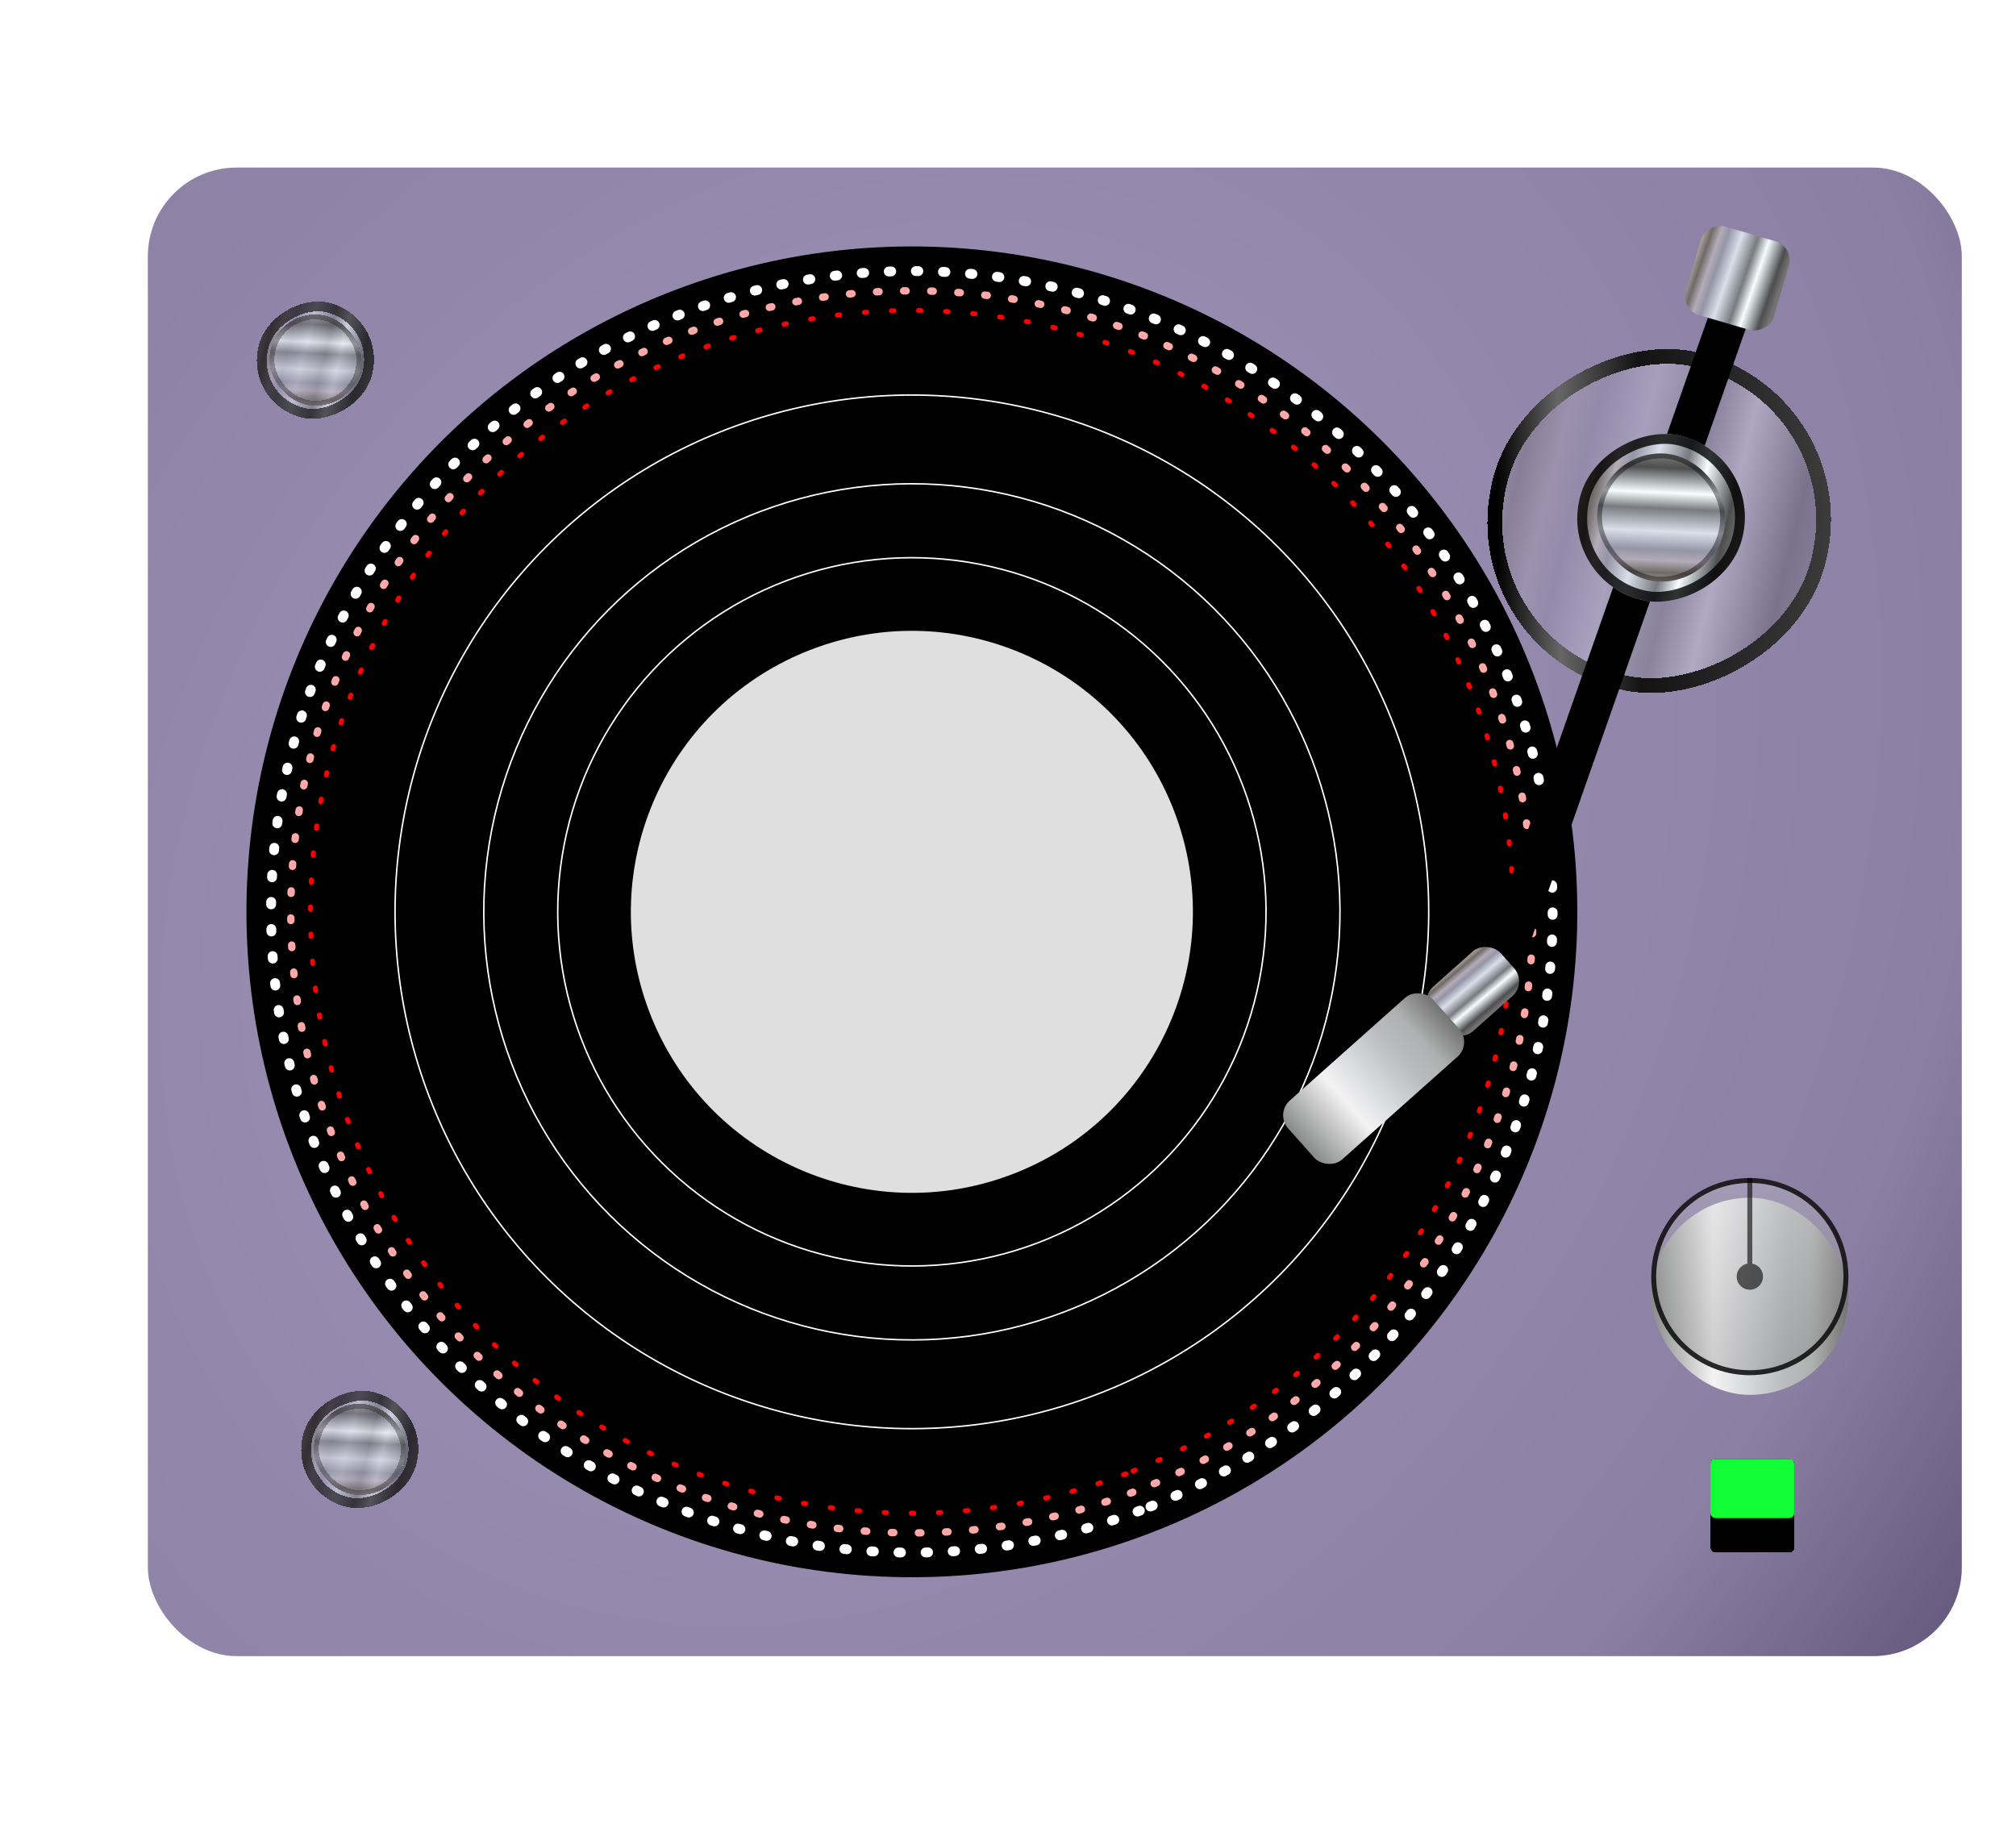 <svg width="409" height="370" viewBox="0 0 409 370" fill="none" xmlns="http://www.w3.org/2000/svg">
<g filter="url(#filter0_d_12_140)">
<rect x="30" y="30" width="368" height="302" rx="18" fill="url(#paint0_radial_12_140)"/>
<rect x="30" y="30" width="368" height="302" rx="18" fill="#3C00BA" fill-opacity="0.2"/>
<circle cx="185" cy="181" r="135" transform="rotate(69.161 185 181)" fill="black"/>
<circle cx="185" cy="181" r="41" transform="rotate(69.161 185 181)" fill="black"/>
<circle cx="185" cy="181" r="57" transform="rotate(69.161 185 181)" fill="#DFDFDF"/>
<circle cx="185" cy="181" r="71.85" transform="rotate(69.161 185 181)" stroke="white" stroke-width="0.3"/>
<circle cx="185" cy="181" r="86.85" transform="rotate(69.161 185 181)" stroke="white" stroke-width="0.3"/>
<circle cx="185" cy="181" r="104.85" transform="rotate(69.161 185 181)" stroke="white" stroke-width="0.3"/>
<circle cx="185" cy="181" r="130" transform="rotate(69.161 185 181)" stroke="white" stroke-width="2" stroke-linecap="round" stroke-linejoin="round" stroke-dasharray="0.5 5"/>
<circle cx="185" cy="181" r="122" transform="rotate(69.161 185 181)" stroke="#FF0000" stroke-linecap="round" stroke-linejoin="round" stroke-dasharray="0.5 5"/>
<circle cx="185" cy="181" r="126" transform="rotate(69.161 185 181)" stroke="#FFA8A8" stroke-width="1.5" stroke-linecap="round" stroke-linejoin="round" stroke-dasharray="0.5 5"/>
<g filter="url(#filter1_d_12_140)">
<rect x="50" y="74.452" width="23.921" height="23.729" rx="11.864" transform="rotate(-78.632 50 74.452)" fill="url(#paint1_linear_12_140)" fill-opacity="0.6" shape-rendering="crispEdges"/>
<rect x="51.178" y="73.668" width="21.921" height="21.729" rx="10.864" transform="rotate(-78.632 51.178 73.668)" stroke="black" stroke-opacity="0.6" stroke-width="2" shape-rendering="crispEdges"/>
</g>
<g filter="url(#filter2_d_12_140)">
<rect x="73.328" y="74.328" width="18.678" height="18.528" rx="9.264" transform="rotate(180 73.328 74.328)" fill="url(#paint2_linear_12_140)" fill-opacity="0.6" shape-rendering="crispEdges"/>
<rect x="72.828" y="73.828" width="17.678" height="17.528" rx="8.764" transform="rotate(180 72.828 73.828)" stroke="black" stroke-opacity="0.3" shape-rendering="crispEdges"/>
</g>
<g filter="url(#filter3_d_12_140)">
<rect x="59" y="295.452" width="23.921" height="23.729" rx="11.864" transform="rotate(-78.632 59 295.452)" fill="url(#paint3_linear_12_140)" fill-opacity="0.6" shape-rendering="crispEdges"/>
<rect x="60.178" y="294.668" width="21.921" height="21.729" rx="10.864" transform="rotate(-78.632 60.178 294.668)" stroke="black" stroke-opacity="0.6" stroke-width="2" shape-rendering="crispEdges"/>
</g>
<g filter="url(#filter4_d_12_140)">
<rect x="82.328" y="295.328" width="18.678" height="18.528" rx="9.264" transform="rotate(180 82.328 295.328)" fill="url(#paint4_linear_12_140)" fill-opacity="0.6" shape-rendering="crispEdges"/>
<rect x="81.828" y="294.828" width="17.678" height="17.528" rx="8.764" transform="rotate(180 81.828 294.828)" stroke="black" stroke-opacity="0.3" shape-rendering="crispEdges"/>
</g>
<g filter="url(#filter5_d_12_140)">
<rect x="335" y="235" width="40" height="40" rx="20" fill="url(#paint5_linear_12_140)"/>
</g>
<circle cx="355" cy="255" r="20" fill="url(#paint6_linear_12_140)" fill-opacity="0.3"/>
<circle cx="355" cy="255" r="19.5" stroke="black" stroke-opacity="0.8"/>
<path d="M355 252.333C353.527 252.333 352.333 253.527 352.333 255C352.333 256.473 353.527 257.667 355 257.667C356.473 257.667 357.667 256.473 357.667 255C357.667 253.527 356.473 252.333 355 252.333ZM354.5 235L354.5 255L355.5 255L355.5 235L354.5 235Z" fill="black" fill-opacity="0.6"/>
<g filter="url(#filter6_d_12_140)">
<rect x="347" y="288" width="17" height="19" rx="1" fill="black" shape-rendering="crispEdges"/>
<rect x="347" y="288" width="17" height="12" rx="1" fill="#10FF36"/>
</g>
<g filter="url(#filter7_d_12_140)">
<rect x="295.583" y="125.231" width="70.155" height="69.591" rx="34.796" transform="rotate(-78.632 295.583 125.231)" fill="url(#paint7_linear_12_140)" fill-opacity="0.3" shape-rendering="crispEdges"/>
<rect x="297.35" y="124.056" width="67.155" height="66.591" rx="33.296" transform="rotate(-78.632 297.35 124.056)" stroke="url(#paint8_linear_12_140)" stroke-width="3" shape-rendering="crispEdges"/>
</g>
<g filter="url(#filter8_d_12_140)">
<line x1="354.94" y1="44.454" x2="304.246" y2="188.785" stroke="black" stroke-width="8"/>
</g>
<g filter="url(#filter9_d_12_140)">
<rect x="287.785" y="194.842" width="18.744" height="12.108" rx="4" transform="rotate(-41.697 287.785 194.842)" fill="url(#paint9_linear_12_140)"/>
</g>
<rect x="340.92" y="58.827" width="18.744" height="18.593" rx="4" transform="rotate(-73.662 340.92 58.827)" fill="url(#paint10_linear_12_140)"/>
<g filter="url(#filter10_d_12_140)">
<rect x="258.674" y="217.951" width="39.342" height="15.99" rx="4" transform="rotate(-41.697 258.674 217.951)" fill="url(#paint11_linear_12_140)"/>
</g>
<g filter="url(#filter11_d_12_140)">
<rect x="316.978" y="110.493" width="34.218" height="33.943" rx="16.971" transform="rotate(-78.632 316.978 110.493)" fill="url(#paint12_linear_12_140)"/>
<rect x="318.156" y="109.709" width="32.218" height="31.943" rx="15.972" transform="rotate(-78.632 318.156 109.709)" stroke="black" stroke-opacity="0.8" stroke-width="2"/>
</g>
<g filter="url(#filter12_d_12_140)">
<rect x="350" y="110" width="26" height="26" rx="13" transform="rotate(180 350 110)" fill="url(#paint13_linear_12_140)"/>
<rect x="349.5" y="109.5" width="25" height="25" rx="12.5" transform="rotate(180 349.5 109.5)" stroke="black" stroke-opacity="0.4"/>
</g>
</g>
<defs>
<filter id="filter0_d_12_140" x="0.106" y="0.106" width="408.594" height="369.789" filterUnits="userSpaceOnUse" color-interpolation-filters="sRGB">
<feFlood flood-opacity="0" result="BackgroundImageFix"/>
<feColorMatrix in="SourceAlpha" type="matrix" values="0 0 0 0 0 0 0 0 0 0 0 0 0 0 0 0 0 0 127 0" result="hardAlpha"/>
<feOffset dy="4"/>
<feGaussianBlur stdDeviation="5.35"/>
<feComposite in2="hardAlpha" operator="out"/>
<feColorMatrix type="matrix" values="0 0 0 0 0 0 0 0 0 0 0 0 0 0 0 0 0 0 1 0"/>
<feBlend mode="normal" in2="BackgroundImageFix" result="effect1_dropShadow_12_140"/>
<feBlend mode="normal" in="SourceGraphic" in2="effect1_dropShadow_12_140" result="shape"/>
</filter>
<filter id="filter1_d_12_140" x="48.122" y="53.107" width="31.735" height="31.914" filterUnits="userSpaceOnUse" color-interpolation-filters="sRGB">
<feFlood flood-opacity="0" result="BackgroundImageFix"/>
<feColorMatrix in="SourceAlpha" type="matrix" values="0 0 0 0 0 0 0 0 0 0 0 0 0 0 0 0 0 0 127 0" result="hardAlpha"/>
<feOffset dy="4"/>
<feGaussianBlur stdDeviation="2"/>
<feComposite in2="hardAlpha" operator="out"/>
<feColorMatrix type="matrix" values="0 0 0 0 0 0 0 0 0 0 0 0 0 0 0 0 0 0 0.25 0"/>
<feBlend mode="normal" in2="BackgroundImageFix" result="effect1_dropShadow_12_140"/>
<feBlend mode="normal" in="SourceGraphic" in2="effect1_dropShadow_12_140" result="shape"/>
</filter>
<filter id="filter2_d_12_140" x="50.65" y="55.8" width="26.678" height="26.528" filterUnits="userSpaceOnUse" color-interpolation-filters="sRGB">
<feFlood flood-opacity="0" result="BackgroundImageFix"/>
<feColorMatrix in="SourceAlpha" type="matrix" values="0 0 0 0 0 0 0 0 0 0 0 0 0 0 0 0 0 0 127 0" result="hardAlpha"/>
<feOffset dy="4"/>
<feGaussianBlur stdDeviation="2"/>
<feComposite in2="hardAlpha" operator="out"/>
<feColorMatrix type="matrix" values="0 0 0 0 0 0 0 0 0 0 0 0 0 0 0 0 0 0 0.25 0"/>
<feBlend mode="normal" in2="BackgroundImageFix" result="effect1_dropShadow_12_140"/>
<feBlend mode="normal" in="SourceGraphic" in2="effect1_dropShadow_12_140" result="shape"/>
</filter>
<filter id="filter3_d_12_140" x="57.122" y="274.107" width="31.735" height="31.914" filterUnits="userSpaceOnUse" color-interpolation-filters="sRGB">
<feFlood flood-opacity="0" result="BackgroundImageFix"/>
<feColorMatrix in="SourceAlpha" type="matrix" values="0 0 0 0 0 0 0 0 0 0 0 0 0 0 0 0 0 0 127 0" result="hardAlpha"/>
<feOffset dy="4"/>
<feGaussianBlur stdDeviation="2"/>
<feComposite in2="hardAlpha" operator="out"/>
<feColorMatrix type="matrix" values="0 0 0 0 0 0 0 0 0 0 0 0 0 0 0 0 0 0 0.25 0"/>
<feBlend mode="normal" in2="BackgroundImageFix" result="effect1_dropShadow_12_140"/>
<feBlend mode="normal" in="SourceGraphic" in2="effect1_dropShadow_12_140" result="shape"/>
</filter>
<filter id="filter4_d_12_140" x="59.65" y="276.8" width="26.678" height="26.528" filterUnits="userSpaceOnUse" color-interpolation-filters="sRGB">
<feFlood flood-opacity="0" result="BackgroundImageFix"/>
<feColorMatrix in="SourceAlpha" type="matrix" values="0 0 0 0 0 0 0 0 0 0 0 0 0 0 0 0 0 0 127 0" result="hardAlpha"/>
<feOffset dy="4"/>
<feGaussianBlur stdDeviation="2"/>
<feComposite in2="hardAlpha" operator="out"/>
<feColorMatrix type="matrix" values="0 0 0 0 0 0 0 0 0 0 0 0 0 0 0 0 0 0 0.25 0"/>
<feBlend mode="normal" in2="BackgroundImageFix" result="effect1_dropShadow_12_140"/>
<feBlend mode="normal" in="SourceGraphic" in2="effect1_dropShadow_12_140" result="shape"/>
</filter>
<filter id="filter5_d_12_140" x="331" y="235" width="48" height="48" filterUnits="userSpaceOnUse" color-interpolation-filters="sRGB">
<feFlood flood-opacity="0" result="BackgroundImageFix"/>
<feColorMatrix in="SourceAlpha" type="matrix" values="0 0 0 0 0 0 0 0 0 0 0 0 0 0 0 0 0 0 127 0" result="hardAlpha"/>
<feOffset dy="4"/>
<feGaussianBlur stdDeviation="2"/>
<feComposite in2="hardAlpha" operator="out"/>
<feColorMatrix type="matrix" values="0 0 0 0 0 0 0 0 0 0 0 0 0 0 0 0 0 0 0.25 0"/>
<feBlend mode="normal" in2="BackgroundImageFix" result="effect1_dropShadow_12_140"/>
<feBlend mode="normal" in="SourceGraphic" in2="effect1_dropShadow_12_140" result="shape"/>
</filter>
<filter id="filter6_d_12_140" x="343" y="288" width="25" height="27" filterUnits="userSpaceOnUse" color-interpolation-filters="sRGB">
<feFlood flood-opacity="0" result="BackgroundImageFix"/>
<feColorMatrix in="SourceAlpha" type="matrix" values="0 0 0 0 0 0 0 0 0 0 0 0 0 0 0 0 0 0 127 0" result="hardAlpha"/>
<feOffset dy="4"/>
<feGaussianBlur stdDeviation="2"/>
<feComposite in2="hardAlpha" operator="out"/>
<feColorMatrix type="matrix" values="0 0 0 0 0 0 0 0 0 0 0 0 0 0 0 0 0 0 0.25 0"/>
<feBlend mode="normal" in2="BackgroundImageFix" result="effect1_dropShadow_12_140"/>
<feBlend mode="normal" in="SourceGraphic" in2="effect1_dropShadow_12_140" result="shape"/>
</filter>
<filter id="filter7_d_12_140" x="297.806" y="62.633" width="77.609" height="78.135" filterUnits="userSpaceOnUse" color-interpolation-filters="sRGB">
<feFlood flood-opacity="0" result="BackgroundImageFix"/>
<feColorMatrix in="SourceAlpha" type="matrix" values="0 0 0 0 0 0 0 0 0 0 0 0 0 0 0 0 0 0 127 0" result="hardAlpha"/>
<feOffset dy="4"/>
<feGaussianBlur stdDeviation="2"/>
<feComposite in2="hardAlpha" operator="out"/>
<feColorMatrix type="matrix" values="0 0 0 0 0 0 0 0 0 0 0 0 0 0 0 0 0 0 0.25 0"/>
<feBlend mode="normal" in2="BackgroundImageFix" result="effect1_dropShadow_12_140"/>
<feBlend mode="normal" in="SourceGraphic" in2="effect1_dropShadow_12_140" result="shape"/>
</filter>
<filter id="filter8_d_12_140" x="296.472" y="43.128" width="66.242" height="154.982" filterUnits="userSpaceOnUse" color-interpolation-filters="sRGB">
<feFlood flood-opacity="0" result="BackgroundImageFix"/>
<feColorMatrix in="SourceAlpha" type="matrix" values="0 0 0 0 0 0 0 0 0 0 0 0 0 0 0 0 0 0 127 0" result="hardAlpha"/>
<feOffset dy="4"/>
<feGaussianBlur stdDeviation="2"/>
<feComposite in2="hardAlpha" operator="out"/>
<feColorMatrix type="matrix" values="0 0 0 0 0 0 0 0 0 0 0 0 0 0 0 0 0 0 0.25 0"/>
<feBlend mode="normal" in2="BackgroundImageFix" result="effect1_dropShadow_12_140"/>
<feBlend mode="normal" in="SourceGraphic" in2="effect1_dropShadow_12_140" result="shape"/>
</filter>
<filter id="filter9_d_12_140" x="285.432" y="184.021" width="26.755" height="26.214" filterUnits="userSpaceOnUse" color-interpolation-filters="sRGB">
<feFlood flood-opacity="0" result="BackgroundImageFix"/>
<feColorMatrix in="SourceAlpha" type="matrix" values="0 0 0 0 0 0 0 0 0 0 0 0 0 0 0 0 0 0 127 0" result="hardAlpha"/>
<feOffset dy="4"/>
<feGaussianBlur stdDeviation="2"/>
<feComposite in2="hardAlpha" operator="out"/>
<feColorMatrix type="matrix" values="0 0 0 0 0 0 0 0 0 0 0 0 0 0 0 0 0 0 0.25 0"/>
<feBlend mode="normal" in2="BackgroundImageFix" result="effect1_dropShadow_12_140"/>
<feBlend mode="normal" in="SourceGraphic" in2="effect1_dropShadow_12_140" result="shape"/>
</filter>
<filter id="filter10_d_12_140" x="256.321" y="193.429" width="44.718" height="42.815" filterUnits="userSpaceOnUse" color-interpolation-filters="sRGB">
<feFlood flood-opacity="0" result="BackgroundImageFix"/>
<feColorMatrix in="SourceAlpha" type="matrix" values="0 0 0 0 0 0 0 0 0 0 0 0 0 0 0 0 0 0 127 0" result="hardAlpha"/>
<feOffset dy="4"/>
<feGaussianBlur stdDeviation="2"/>
<feComposite in2="hardAlpha" operator="out"/>
<feColorMatrix type="matrix" values="0 0 0 0 0 0 0 0 0 0 0 0 0 0 0 0 0 0 0.25 0"/>
<feBlend mode="normal" in2="BackgroundImageFix" result="effect1_dropShadow_12_140"/>
<feBlend mode="normal" in="SourceGraphic" in2="effect1_dropShadow_12_140" result="shape"/>
</filter>
<filter id="filter11_d_12_140" x="316.013" y="79.96" width="41.952" height="42.208" filterUnits="userSpaceOnUse" color-interpolation-filters="sRGB">
<feFlood flood-opacity="0" result="BackgroundImageFix"/>
<feColorMatrix in="SourceAlpha" type="matrix" values="0 0 0 0 0 0 0 0 0 0 0 0 0 0 0 0 0 0 127 0" result="hardAlpha"/>
<feOffset dy="4"/>
<feGaussianBlur stdDeviation="2"/>
<feComposite in2="hardAlpha" operator="out"/>
<feColorMatrix type="matrix" values="0 0 0 0 0 0 0 0 0 0 0 0 0 0 0 0 0 0 0.25 0"/>
<feBlend mode="normal" in2="BackgroundImageFix" result="effect1_dropShadow_12_140"/>
<feBlend mode="normal" in="SourceGraphic" in2="effect1_dropShadow_12_140" result="shape"/>
</filter>
<filter id="filter12_d_12_140" x="320" y="84" width="34" height="34" filterUnits="userSpaceOnUse" color-interpolation-filters="sRGB">
<feFlood flood-opacity="0" result="BackgroundImageFix"/>
<feColorMatrix in="SourceAlpha" type="matrix" values="0 0 0 0 0 0 0 0 0 0 0 0 0 0 0 0 0 0 127 0" result="hardAlpha"/>
<feOffset dy="4"/>
<feGaussianBlur stdDeviation="2"/>
<feComposite in2="hardAlpha" operator="out"/>
<feColorMatrix type="matrix" values="0 0 0 0 0 0 0 0 0 0 0 0 0 0 0 0 0 0 0.25 0"/>
<feBlend mode="normal" in2="BackgroundImageFix" result="effect1_dropShadow_12_140"/>
<feBlend mode="normal" in="SourceGraphic" in2="effect1_dropShadow_12_140" result="shape"/>
</filter>
<radialGradient id="paint0_radial_12_140" cx="0" cy="0" r="1" gradientUnits="userSpaceOnUse" gradientTransform="translate(174 174.5) rotate(34.867) scale(263.261 320.795)">
<stop stop-color="#D9D9D9"/>
<stop offset="0.245" stop-color="#B2B2B2"/>
<stop offset="0.8" stop-color="#9F9F9F"/>
<stop offset="1" stop-color="#737373"/>
</radialGradient>
<linearGradient id="paint1_linear_12_140" x1="62.315" y1="74.123" x2="61.264" y2="97.644" gradientUnits="userSpaceOnUse">
<stop stop-color="#AFA39C"/>
<stop offset="0.085" stop-color="#6F6A67"/>
<stop offset="0.18" stop-color="#B4ABB7"/>
<stop offset="0.265" stop-color="#9495A6"/>
<stop offset="0.41" stop-color="#DADFE9"/>
<stop offset="0.59" stop-color="#777A80"/>
<stop offset="0.715" stop-color="#F7FEFF"/>
<stop offset="0.86" stop-color="#797C80"/>
<stop offset="0.91" stop-color="#4E4E4E"/>
<stop offset="1" stop-color="#737373"/>
</linearGradient>
<linearGradient id="paint2_linear_12_140" x1="82.944" y1="74.072" x2="82.124" y2="92.438" gradientUnits="userSpaceOnUse">
<stop stop-color="#AFA39C"/>
<stop offset="0.085" stop-color="#6F6A67"/>
<stop offset="0.18" stop-color="#B4ABB7"/>
<stop offset="0.265" stop-color="#9495A6"/>
<stop offset="0.41" stop-color="#DADFE9"/>
<stop offset="0.59" stop-color="#777A80"/>
<stop offset="0.715" stop-color="#F7FEFF"/>
<stop offset="0.86" stop-color="#797C80"/>
<stop offset="0.91" stop-color="#4E4E4E"/>
<stop offset="1" stop-color="#737373"/>
</linearGradient>
<linearGradient id="paint3_linear_12_140" x1="71.315" y1="295.123" x2="70.264" y2="318.644" gradientUnits="userSpaceOnUse">
<stop stop-color="#AFA39C"/>
<stop offset="0.085" stop-color="#6F6A67"/>
<stop offset="0.18" stop-color="#B4ABB7"/>
<stop offset="0.265" stop-color="#9495A6"/>
<stop offset="0.41" stop-color="#DADFE9"/>
<stop offset="0.59" stop-color="#777A80"/>
<stop offset="0.715" stop-color="#F7FEFF"/>
<stop offset="0.86" stop-color="#797C80"/>
<stop offset="0.91" stop-color="#4E4E4E"/>
<stop offset="1" stop-color="#737373"/>
</linearGradient>
<linearGradient id="paint4_linear_12_140" x1="91.944" y1="295.072" x2="91.124" y2="313.438" gradientUnits="userSpaceOnUse">
<stop stop-color="#AFA39C"/>
<stop offset="0.085" stop-color="#6F6A67"/>
<stop offset="0.18" stop-color="#B4ABB7"/>
<stop offset="0.265" stop-color="#9495A6"/>
<stop offset="0.41" stop-color="#DADFE9"/>
<stop offset="0.59" stop-color="#777A80"/>
<stop offset="0.715" stop-color="#F7FEFF"/>
<stop offset="0.86" stop-color="#797C80"/>
<stop offset="0.91" stop-color="#4E4E4E"/>
<stop offset="1" stop-color="#737373"/>
</linearGradient>
<linearGradient id="paint5_linear_12_140" x1="375" y1="255" x2="335" y2="255" gradientUnits="userSpaceOnUse">
<stop stop-color="#737373"/>
<stop offset="0.185" stop-color="#B0B1B1"/>
<stop offset="0.32" stop-color="#B9BBBE"/>
<stop offset="0.685" stop-color="#F3F3F4"/>
<stop offset="1" stop-color="#898A8A"/>
</linearGradient>
<linearGradient id="paint6_linear_12_140" x1="355" y1="235" x2="355" y2="275" gradientUnits="userSpaceOnUse">
<stop stop-color="#D9D9D9"/>
<stop offset="1" stop-color="#737373"/>
</linearGradient>
<linearGradient id="paint7_linear_12_140" x1="331.7" y1="124.267" x2="328.618" y2="193.25" gradientUnits="userSpaceOnUse">
<stop stop-color="#AFA39C"/>
<stop offset="0.085" stop-color="#6F6A67"/>
<stop offset="0.18" stop-color="#B4ABB7"/>
<stop offset="0.265" stop-color="#9495A6"/>
<stop offset="0.41" stop-color="#DADFE9"/>
<stop offset="0.59" stop-color="#777A80"/>
<stop offset="0.715" stop-color="#F7FEFF"/>
<stop offset="0.86" stop-color="#797C80"/>
<stop offset="0.91" stop-color="#4E4E4E"/>
<stop offset="1" stop-color="#737373"/>
</linearGradient>
<linearGradient id="paint8_linear_12_140" x1="328.25" y1="124.188" x2="342.445" y2="191.715" gradientUnits="userSpaceOnUse">
<stop/>
<stop offset="0.185" stop-color="#666666"/>
<stop offset="0.42" stop-color="#131313"/>
<stop offset="1" stop-color="#3D3D3D"/>
</linearGradient>
<linearGradient id="paint9_linear_12_140" x1="297.435" y1="194.674" x2="297.085" y2="206.69" gradientUnits="userSpaceOnUse">
<stop stop-color="#AFA39C"/>
<stop offset="0.085" stop-color="#6F6A67"/>
<stop offset="0.18" stop-color="#B4ABB7"/>
<stop offset="0.265" stop-color="#9495A6"/>
<stop offset="0.41" stop-color="#DADFE9"/>
<stop offset="0.59" stop-color="#777A80"/>
<stop offset="0.715" stop-color="#F7FEFF"/>
<stop offset="0.86" stop-color="#797C80"/>
<stop offset="0.91" stop-color="#4E4E4E"/>
<stop offset="1" stop-color="#737373"/>
</linearGradient>
<linearGradient id="paint10_linear_12_140" x1="350.57" y1="58.569" x2="349.746" y2="77" gradientUnits="userSpaceOnUse">
<stop stop-color="#AFA39C"/>
<stop offset="0.085" stop-color="#6F6A67"/>
<stop offset="0.18" stop-color="#B4ABB7"/>
<stop offset="0.265" stop-color="#9495A6"/>
<stop offset="0.41" stop-color="#DADFE9"/>
<stop offset="0.59" stop-color="#777A80"/>
<stop offset="0.715" stop-color="#F7FEFF"/>
<stop offset="0.86" stop-color="#797C80"/>
<stop offset="0.91" stop-color="#4E4E4E"/>
<stop offset="1" stop-color="#737373"/>
</linearGradient>
<linearGradient id="paint11_linear_12_140" x1="298.016" y1="225.947" x2="258.674" y2="225.947" gradientUnits="userSpaceOnUse">
<stop stop-color="#737373"/>
<stop offset="0.185" stop-color="#B0B1B1"/>
<stop offset="0.32" stop-color="#B9BBBE"/>
<stop offset="0.685" stop-color="#F3F3F4"/>
<stop offset="1" stop-color="#898A8A"/>
</linearGradient>
<linearGradient id="paint12_linear_12_140" x1="334.594" y1="110.022" x2="333.091" y2="143.669" gradientUnits="userSpaceOnUse">
<stop stop-color="#AFA39C"/>
<stop offset="0.085" stop-color="#6F6A67"/>
<stop offset="0.18" stop-color="#B4ABB7"/>
<stop offset="0.265" stop-color="#9495A6"/>
<stop offset="0.41" stop-color="#DADFE9"/>
<stop offset="0.59" stop-color="#777A80"/>
<stop offset="0.715" stop-color="#F7FEFF"/>
<stop offset="0.86" stop-color="#797C80"/>
<stop offset="0.91" stop-color="#4E4E4E"/>
<stop offset="1" stop-color="#737373"/>
</linearGradient>
<linearGradient id="paint13_linear_12_140" x1="363.385" y1="109.64" x2="362.224" y2="135.412" gradientUnits="userSpaceOnUse">
<stop stop-color="#AFA39C"/>
<stop offset="0.085" stop-color="#6F6A67"/>
<stop offset="0.18" stop-color="#B4ABB7"/>
<stop offset="0.265" stop-color="#9495A6"/>
<stop offset="0.41" stop-color="#DADFE9"/>
<stop offset="0.59" stop-color="#777A80"/>
<stop offset="0.715" stop-color="#F7FEFF"/>
<stop offset="0.86" stop-color="#797C80"/>
<stop offset="0.91" stop-color="#4E4E4E"/>
<stop offset="1" stop-color="#737373"/>
</linearGradient>
</defs>
</svg>
